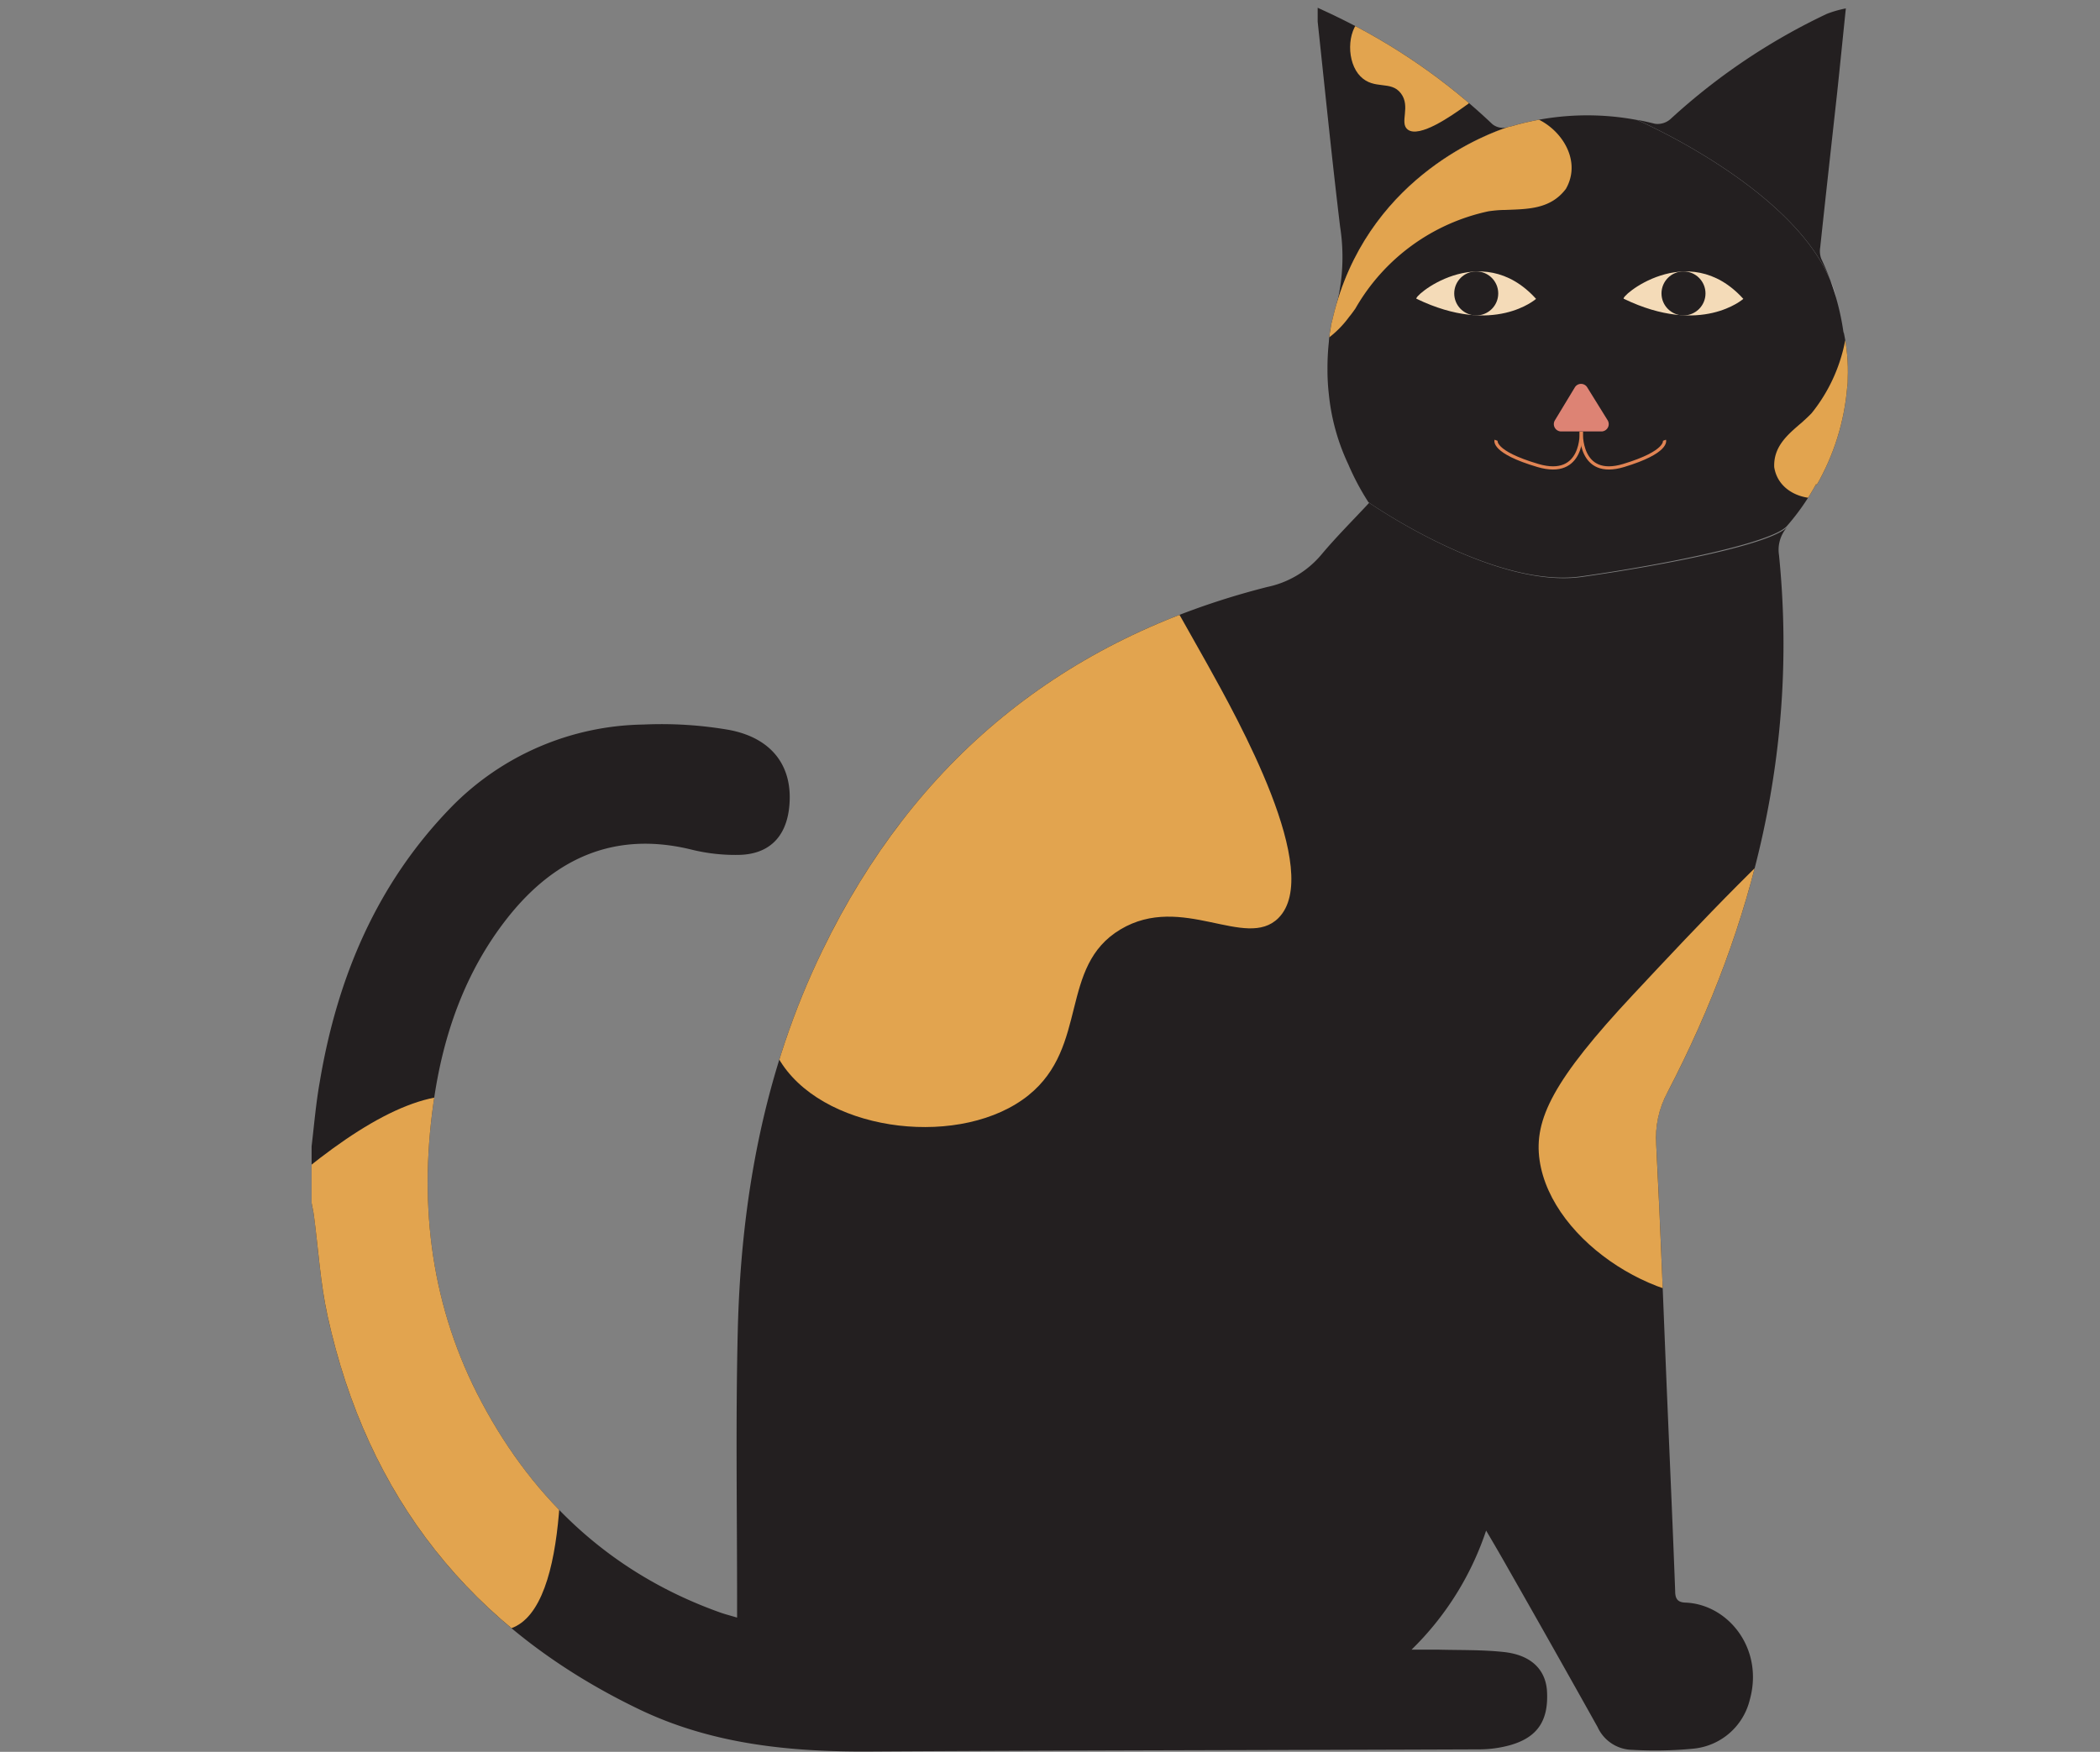 <svg xmlns="http://www.w3.org/2000/svg" xmlns:xlink="http://www.w3.org/1999/xlink" viewBox="0 0 254.82 212.6"><rect x="0" y="0" width="254.82" height="212.6" fill="#808080" stroke="none"/><defs><style>.cls-1,.cls-11,.cls-12{fill:none;}.cls-2{fill:#231f20;}.cls-3{clip-path:url(#clip-path);}.cls-4{fill:#e2a44f;}.cls-5{clip-path:url(#clip-path-2);}.cls-6{clip-path:url(#clip-path-3);}.cls-7{fill:#f4dbb8;}.cls-8{fill:#dd8374;}.cls-9{fill:#e09641;}.cls-10{fill:#fff;}.cls-11,.cls-12{stroke:#e18454;stroke-miterlimit:10;}.cls-11{stroke-width:0.39px;}.cls-12{stroke-width:0.39px;}</style><clipPath id="clip-path" transform="translate(37.75 0.93)"><path class="cls-1" d="M145.21,14.5C143,15.22,129,20.23,124.44,36c0-.14.07-.29.11-.43a23.77,23.77,0,0,0,.31-9c-1-8.29-1.83-16.57-2.72-24.87,0-.49,0-1,0-1.69.87.41,1.62.74,2.36,1.11a74.44,74.44,0,0,1,18.82,13,2,2,0,0,0,1.7.42Z"/></clipPath><clipPath id="clip-path-2" transform="translate(37.75 0.93)"><path class="cls-1" d="M186.46,45c0,.33,0,.68-.06,1A28.53,28.53,0,0,1,182.65,58l0-.23a28.1,28.1,0,0,1-3.53,5.09l-.09.1c-1.93,2-14.36,4.56-24.93,6.06-10.73,1.52-25.8-9-25.8-9a30.88,30.88,0,0,1-2.45-4.61,0,0,0,0,1,0,0,26,26,0,0,1-2.36-8.55,25.55,25.55,0,0,1-.16-3,29.37,29.37,0,0,1,.17-3.31v-.05a14.46,14.46,0,0,1,.25-1.82h0a.06.06,0,0,1,0,0c0-.21.09-.42.13-.62l.15-.63c.12-.48.25-1,.38-1.43C129,20.23,143,15.22,145.21,14.5l.26-.07.06,0a32.6,32.6,0,0,1,15.35-.8h0c.57.24,18.73,8.22,23.44,19.41a1.46,1.46,0,0,1,.07.19q.38,1,.66,2a29.88,29.88,0,0,1,.91,4.3l0-.19A22.19,22.19,0,0,1,186.46,45Z"/></clipPath><clipPath id="clip-path-3" transform="translate(37.75 0.93)"><path class="cls-1" d="M164.59,131.63a11.64,11.64,0,0,0-1.37,6.35c.56,10.74.93,21.47,1.39,32.2.31,7.35.64,14.7.91,22,0,.92.31,1.35,1.24,1.38,5.19.2,9.55,5.59,7.81,11.81a7.81,7.81,0,0,1-6.78,5.91,47.67,47.67,0,0,1-7.47.15,4.71,4.71,0,0,1-4.21-2.76q-5.38-9.63-10.83-19.19c-.84-1.49-1.72-3-2.7-4.66a36.15,36.15,0,0,1-9.05,14.45c1.32,0,2.27,0,3.22,0,2.66.07,5.33,0,8,.29,3.26.36,5,2.09,5.21,4.64.24,3.64-1.11,5.72-4.5,6.67a14.13,14.13,0,0,1-3.54.5c-24.72.1-49.45.11-74.18.26-9.69.06-19.17-.89-28-5.15-20.28-9.77-32.91-25.7-37.74-47.7-.88-4-1.12-8.14-1.66-12.21-.07-.52-.19-1-.28-1.52V138.2c.31-2.63.53-5.28,1-7.89,2.12-12.62,6.91-24,15.94-33.28A33.3,33.3,0,0,1,40.31,87a48.25,48.25,0,0,1,10.4.65c5.31,1,7.83,4.53,7.3,9.42-.39,3.62-2.49,5.7-6.16,5.75a22.08,22.08,0,0,1-5.72-.65c-9.33-2.28-16.6,1.08-22.29,8.28-5.19,6.58-7.87,14.33-9,22.52-1.79,12.66-.21,24.9,5.85,36.27,6.43,12.08,15.92,20.89,29,25.54.57.2,1.17.35,2,.6v-2c0-10.9-.18-21.81.08-32.7.38-16.09,3.2-31.73,10.3-46.32,11.16-23,29.15-37.75,53.93-44.05a11.69,11.69,0,0,0,6.59-3.93c1.8-2.15,3.8-4.14,5.8-6.29,0,0,15.07,10.5,25.8,9,10.57-1.5,23-4,24.93-6.06a4.16,4.16,0,0,0-1,3.41C180.44,89.52,175.23,111.16,164.59,131.63Z"/></clipPath></defs><g id="Layer_2" data-name="Layer 2"><g id="Glavno_Besedilo" data-name="Glavno Besedilo"><path class="cls-2" d="M145.21,14.5C143,15.22,129,20.23,124.44,36c0-.14.07-.29.11-.43a23.77,23.77,0,0,0,.31-9c-1-8.29-1.83-16.57-2.72-24.87,0-.49,0-1,0-1.69.87.41,1.62.74,2.36,1.11a74.44,74.44,0,0,1,18.82,13,2,2,0,0,0,1.7.42Z" transform="translate(37.75 0.93)"/><g class="cls-3"><path class="cls-4" d="M127.42,1.34c-1.78,1.52-1.77,5.31-.09,7s3.69.45,4.91,2.06-.2,3.57.81,4.38c1.41,1.13,5.47-1.76,6.88-2.77,3.35-2.39,5.45-3.9,5.27-5.63-.29-3-7-4.25-12.42-5.28C129.53.46,128.3.59,127.42,1.34Z" transform="translate(37.75 0.93)"/></g><path class="cls-2" d="M186.46,45c0,.33,0,.68-.06,1A28.53,28.53,0,0,1,182.65,58l0-.23a28.1,28.1,0,0,1-3.53,5.09l-.09.1c-1.93,2-14.36,4.56-24.93,6.06-10.73,1.52-25.8-9-25.8-9a30.88,30.88,0,0,1-2.45-4.61,0,0,0,0,1,0,0,26,26,0,0,1-2.36-8.55,25.55,25.55,0,0,1-.16-3,29.37,29.37,0,0,1,.17-3.31v-.05a14.46,14.46,0,0,1,.25-1.82h0a.06.06,0,0,1,0,0c0-.21.09-.42.13-.62l.15-.63c.12-.48.25-1,.38-1.43C129,20.23,143,15.22,145.21,14.5l.26-.07.06,0a32.6,32.6,0,0,1,15.35-.8h0c.57.24,18.73,8.22,23.44,19.41a1.46,1.46,0,0,1,.07.19q.38,1,.66,2a29.88,29.88,0,0,1,.91,4.3l0-.19A22.19,22.19,0,0,1,186.46,45Z" transform="translate(37.75 0.93)"/><g class="cls-5"><path class="cls-4" d="M147.58,13.08c3.61.86,6.83,5.15,4.68,8.91-1.88,2.5-4.67,2.45-7.38,2.56-.68,0-1.36.07-2,.16a24.5,24.5,0,0,0-16.16,11.8c-.25.35-.49.7-.75,1a12.29,12.29,0,0,1-2.66,2.68c-2.34-4.69-.58-9.8,2.19-13.81.39-.57.81-1.13,1.24-1.65,1.94-2.77,4.62-4.38,7.25-6.9a13.29,13.29,0,0,1,1.14-.69,18.37,18.37,0,0,1,2.4-1.08c.55-.21,1.1-.39,1.65-.55s.8-.34,1.21-.49.82-.29,1.23-.41c1.53-.16,3.14-1.23,4.89-1.06C147.22,13.26,147.58,13.08,147.58,13.08Z" transform="translate(37.75 0.93)"/><path class="cls-4" d="M185.1,59c-2.74,1.32-7,.26-7.56-3.23-.11-2.55,1.69-4,3.35-5.43.41-.37.82-.74,1.19-1.13a20,20,0,0,0,4.15-15.81c0-.35,0-.69,0-1a10,10,0,0,1,.3-3.07c3.9,1.76,5.42,5.9,5.73,9.87,0,.57.07,1.14.07,1.69.2,2.75-.67,5.15-1,8.1a9,9,0,0,1-.37,1,14.33,14.33,0,0,1-1,1.92c-.24.41-.49.81-.76,1.2s-.33.63-.51.93-.37.61-.57.9c-.89.89-1.36,2.4-2.55,3.19C185.23,58.68,185.1,59,185.1,59Z" transform="translate(37.75 0.93)"/><path class="cls-4" d="M57.25-.27c-1.77,1.52-1.76,5.31-.09,7s3.7.45,4.92,2.06-.2,3.57.8,4.38c1.42,1.14,5.47-1.76,6.89-2.77C73.11,8,75.21,6.47,75,4.74c-.3-3-7-4.25-12.42-5.28C59.37-1.15,58.13-1,57.25-.27Z" transform="translate(37.75 0.93)"/></g><path class="cls-2" d="M183.12,29.09a2.73,2.73,0,0,0,.12,1.37c.4.85.77,1.71,1.09,2.57-4.71-11.19-22.87-19.17-23.44-19.41.72.12,1.45.29,2.17.47a2.36,2.36,0,0,0,1.87-.55,76,76,0,0,1,19-12.79,13.69,13.69,0,0,1,2.3-.66c-.37,3.58-.7,6.89-1.05,10.19C184.49,16.55,183.79,22.81,183.12,29.09Z" transform="translate(37.75 0.93)"/><path class="cls-2" d="M164.59,131.63a11.64,11.64,0,0,0-1.37,6.35c.56,10.74.93,21.47,1.39,32.2.31,7.35.64,14.7.91,22,0,.92.31,1.35,1.24,1.38,5.19.2,9.55,5.59,7.81,11.81a7.81,7.81,0,0,1-6.78,5.91,47.67,47.67,0,0,1-7.47.15,4.71,4.71,0,0,1-4.21-2.76q-5.38-9.63-10.83-19.19c-.84-1.49-1.72-3-2.7-4.66a36.15,36.15,0,0,1-9.05,14.45c1.32,0,2.27,0,3.22,0,2.66.07,5.33,0,8,.29,3.26.36,5,2.09,5.21,4.64.24,3.64-1.11,5.72-4.5,6.67a14.13,14.13,0,0,1-3.54.5c-24.72.1-49.45.11-74.18.26-9.69.06-19.17-.89-28-5.15-20.28-9.77-32.91-25.7-37.74-47.7-.88-4-1.12-8.14-1.66-12.21-.07-.52-.19-1-.28-1.52V138.2c.31-2.63.53-5.28,1-7.89,2.12-12.62,6.91-24,15.94-33.28A33.3,33.3,0,0,1,40.31,87a48.25,48.25,0,0,1,10.4.65c5.31,1,7.83,4.53,7.3,9.42-.39,3.62-2.49,5.7-6.16,5.75a22.08,22.08,0,0,1-5.72-.65c-9.33-2.28-16.6,1.08-22.29,8.28-5.19,6.58-7.87,14.33-9,22.52-1.79,12.66-.21,24.9,5.85,36.27,6.43,12.08,15.92,20.89,29,25.54.57.2,1.17.35,2,.6v-2c0-10.9-.18-21.81.08-32.7.38-16.09,3.2-31.73,10.3-46.32,11.16-23,29.15-37.75,53.93-44.05a11.69,11.69,0,0,0,6.59-3.93c1.8-2.15,3.8-4.14,5.8-6.29,0,0,15.07,10.5,25.8,9,10.57-1.5,23-4,24.93-6.06a4.16,4.16,0,0,0-1,3.41C180.44,89.52,175.23,111.16,164.59,131.63Z" transform="translate(37.75 0.93)"/><g class="cls-6"><path class="cls-4" d="M57.21,128.29c5.69,8.34,21.91,10.09,29.85,3.69,7.34-5.92,3.66-15.63,11.14-20.11s15.22,2.55,19.17-1.38c5.54-5.53-5-24.29-8.63-30.83-8.67-15.48-14.12-25.2-21.65-25.28-12.88-.13-21.52,28-28.5,50.79C54.41,118.8,54.39,124.17,57.21,128.29Z" transform="translate(37.75 0.93)"/><path class="cls-4" d="M149.07,139.89c1.46,10,15.27,18.68,25.21,16.41,9.19-2.09,10.16-12.43,18.84-13.18s12.56,9,17.83,7.18c7.4-2.54,6.2-24,5.78-31.49-1-17.71-1.63-28.84-8.36-32.21-11.51-5.77-31.64,15.74-47.9,33.12C150.73,130.13,148.35,134.94,149.07,139.89Z" transform="translate(37.75 0.93)"/><path class="cls-4" d="M-37.63,186.27c1.45,10,15.26,18.69,25.21,16.42,9.18-2.1,10.15-12.44,18.83-13.18s12.56,9,17.83,7.18c7.41-2.54,6.2-24,5.78-31.49-1-17.71-1.62-28.84-8.36-32.22C10.15,127.21-10,148.73-26.24,166.1-36,176.52-38.35,181.33-37.63,186.27Z" transform="translate(37.75 0.93)"/></g><path class="cls-7" d="M134.16,35.34c-.76-.07,7.73-7.46,14.48,0C148.64,35.34,143.55,39.87,134.16,35.34Z" transform="translate(37.75 0.93)"/><circle class="cls-2" cx="179.13" cy="35.61" r="2.67"/><path class="cls-7" d="M159.31,35.34c-.77-.07,7.72-7.46,14.48,0C173.79,35.34,168.69,39.87,159.31,35.34Z" transform="translate(37.75 0.93)"/><circle class="cls-2" cx="204.28" cy="35.61" r="2.67"/><path class="cls-8" d="M153.34,46.09l-2.42,4a.89.89,0,0,0,.76,1.34h4.9a.89.89,0,0,0,.75-1.35l-2.48-4A.88.88,0,0,0,153.34,46.09Z" transform="translate(37.75 0.93)"/><path class="cls-9" d="M123.78,38.64a.06.06,0,0,0,0,0h0A.09.09,0,0,1,123.78,38.64Z" transform="translate(37.75 0.93)"/><path class="cls-10" d="M185.06,35.2q-.28-1-.66-2A13.93,13.93,0,0,1,185.06,35.2Z" transform="translate(37.75 0.93)"/><path class="cls-11" d="M154.13,51.46s-.32,5.75,5.14,4.1,4.95-3.06,4.95-3.06" transform="translate(37.75 0.93)"/><path class="cls-12" d="M154.12,51.46s.33,5.75-5.26,4.1-5.07-3.06-5.07-3.06" transform="translate(37.75 0.93)"/></g></g></svg>